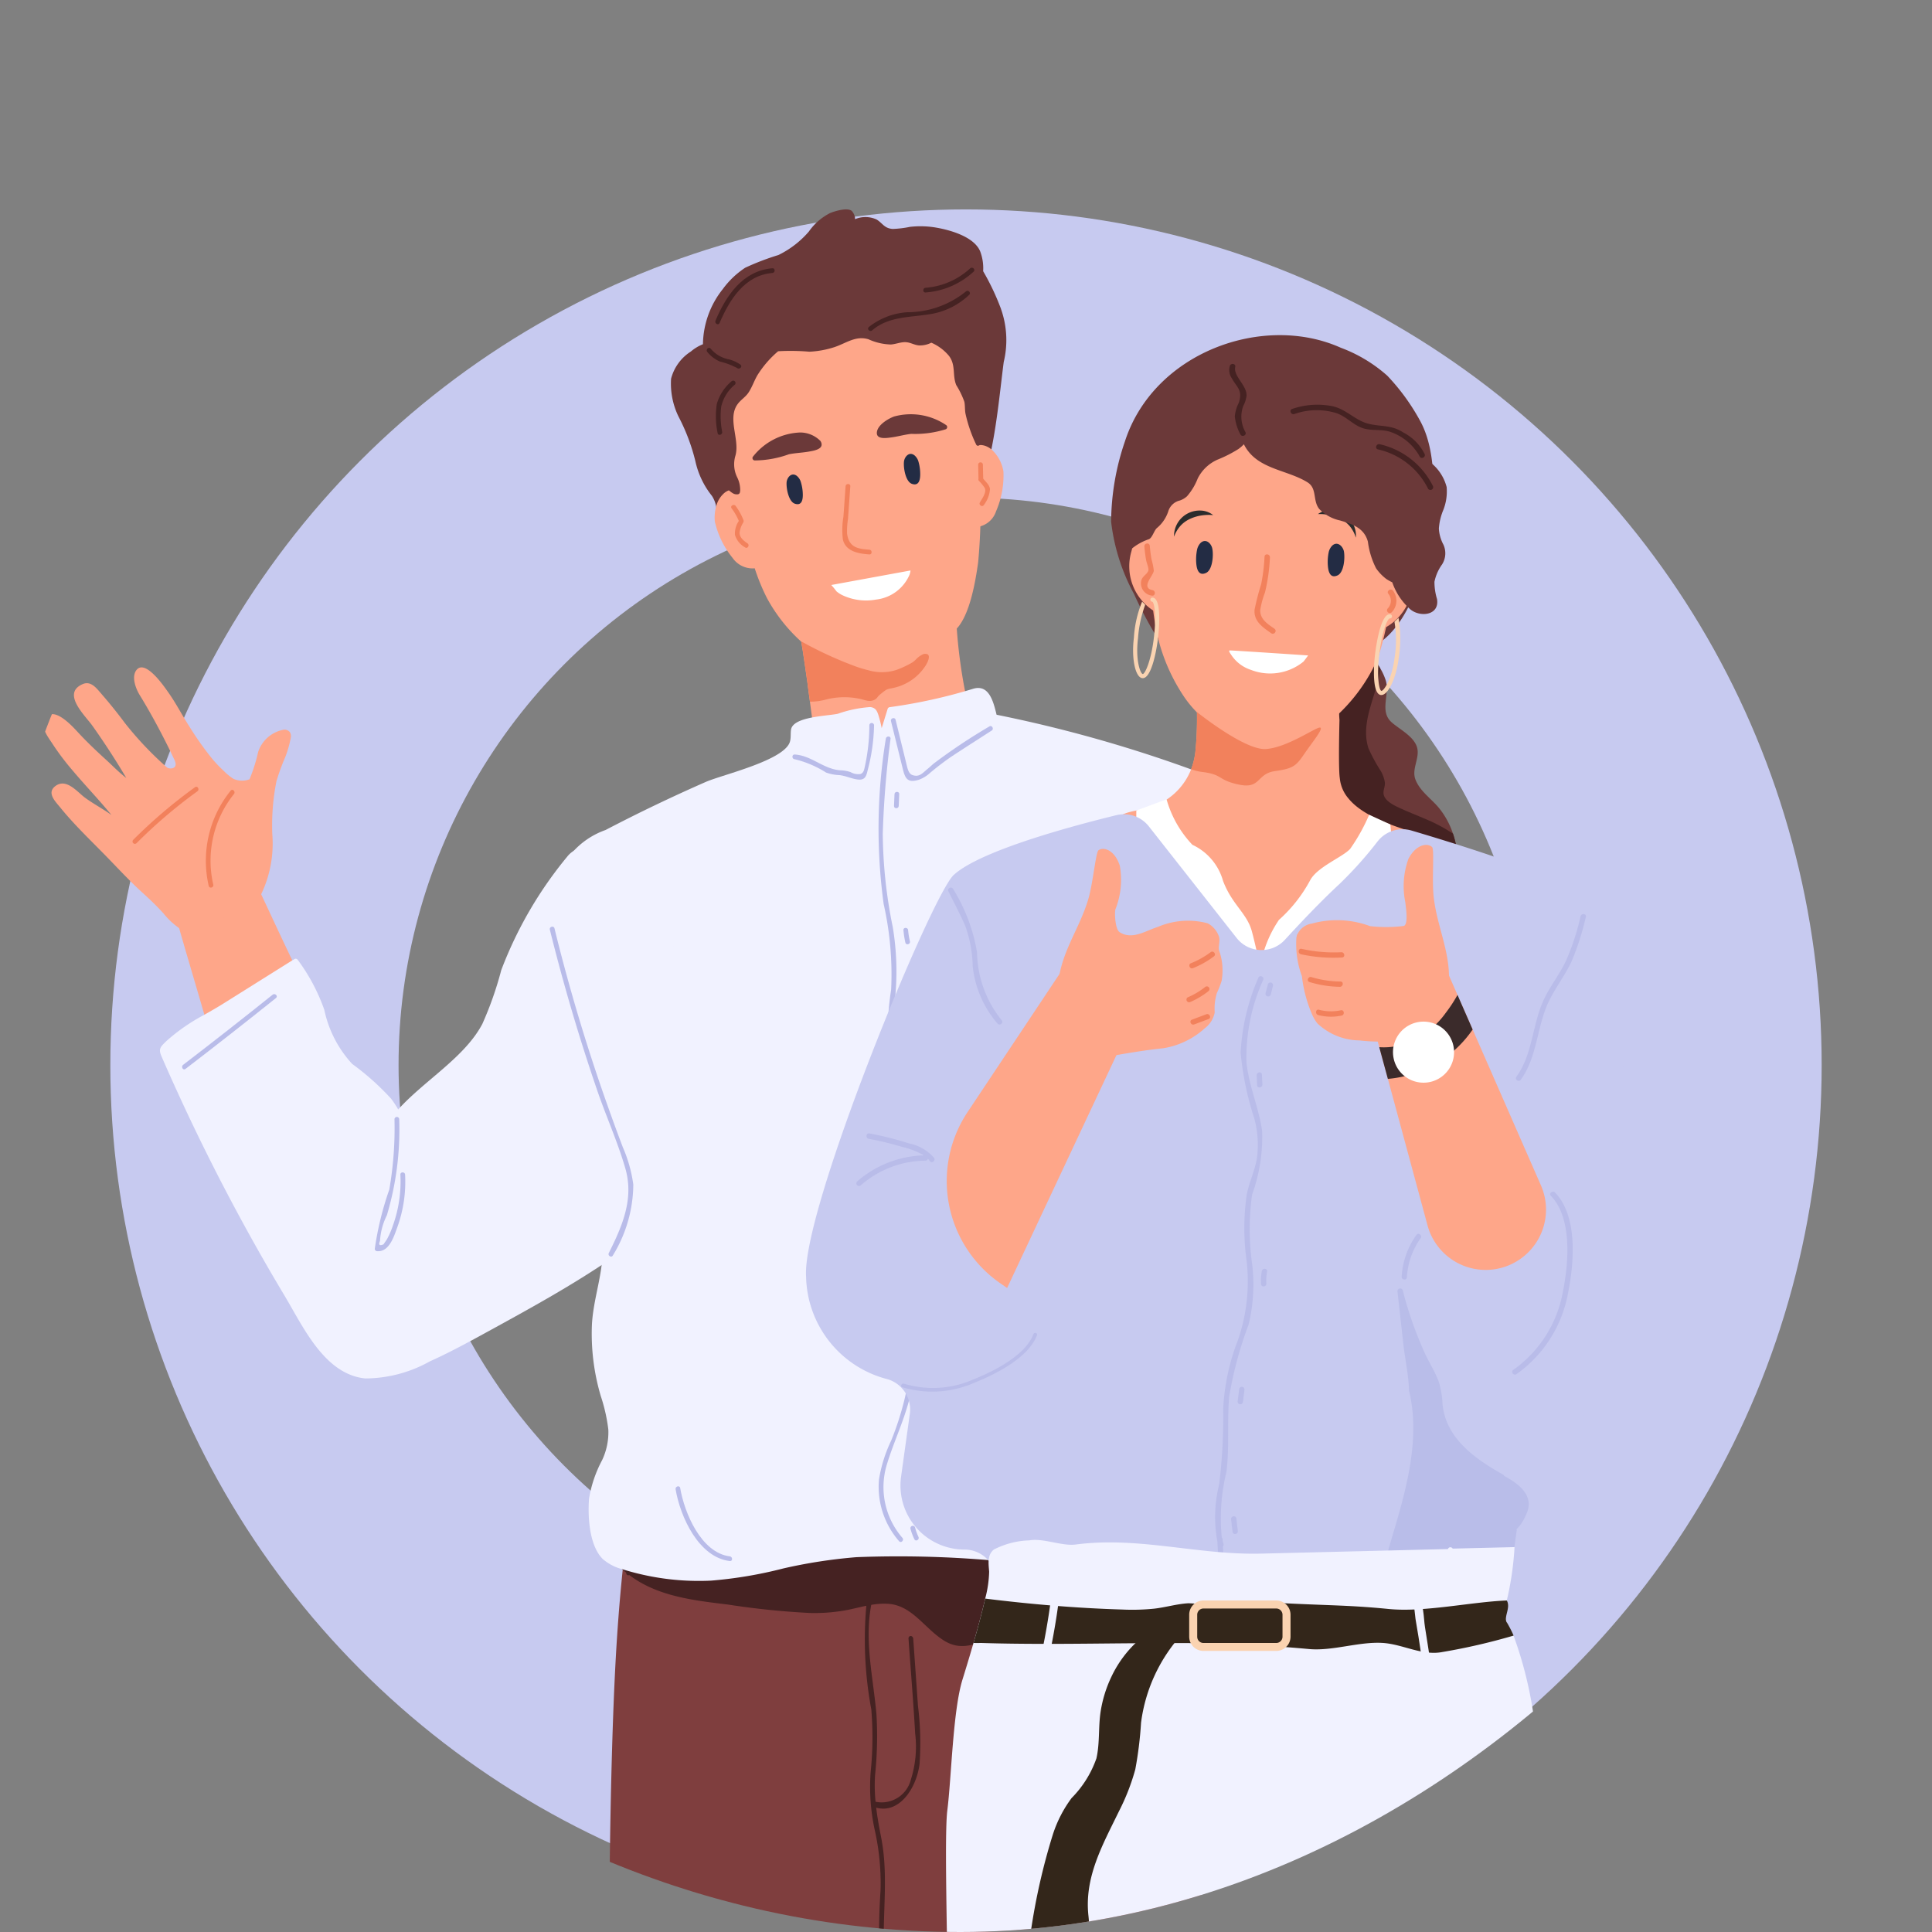 <svg xmlns="http://www.w3.org/2000/svg" xmlns:xlink="http://www.w3.org/1999/xlink" width="107.25" height="107.25" viewBox="0 0 107.25 107.25">
  <rect x="0" y="0" width="107.25" height="107.25" fill="#808080" stroke="none"/>
  <defs>
    <clipPath id="clip-path">
      <path id="Mask" d="M53.313,96.361c29.444,0,53.937-29.742,53.937-56.352S82.757,0,53.313,0,0,17.345,0,43.954,23.869,96.361,53.313,96.361Z" transform="translate(0 10.889)" fill="none"/>
    </clipPath>
    <clipPath id="clip-path-2">
      <path id="Clip_2" data-name="Clip 2" d="M0,0H33.041V30.551H0Z" fill="none"/>
    </clipPath>
    <clipPath id="clip-path-3">
      <path id="Clip_145" data-name="Clip 145" d="M0,0H45.384V48.873H0Z" fill="none"/>
    </clipPath>
  </defs>
  <g id="Group_7972" data-name="Group 7972" transform="translate(-134.875 -83.375)">
    <g id="Ellipse_1553" data-name="Ellipse 1553" transform="translate(141 95)" fill="none" stroke="#c7caf0" stroke-miterlimit="10" stroke-width="16" style="mix-blend-mode: multiply;isolation: isolate">
      <circle cx="47.5" cy="47.5" r="47.5" stroke="none"/>
      <circle cx="47.5" cy="47.5" r="39.5" fill="none"/>
    </g>
    <g id="Girl" transform="translate(134.875 83.375)">
      <path id="Mask-2" data-name="Mask" d="M53.313,107.25c29.444,0,53.937-33.1,53.937-62.719S82.757,0,53.313,0,0,19.3,0,48.921,23.869,107.25,53.313,107.25Z" fill="none"/>
      <g id="Girl-2" data-name="Girl" clip-path="url(#clip-path)">
        <g id="Group_8358" data-name="Group 8358" transform="translate(-25.073 -42.968)">
          <g id="Group_8356" data-name="Group 8356" transform="translate(27.488 54.593)">
            <g id="Group_3" data-name="Group 3" transform="translate(31.399 70.352)">
              <path id="Clip_2-2" data-name="Clip 2" d="M0,0H33.041V30.551H0Z" transform="translate(0 0)" fill="none"/>
              <g id="Group_3-2" data-name="Group 3" transform="translate(0 0)" clip-path="url(#clip-path-2)">
                <path id="Fill_1" data-name="Fill 1" d="M31.9,11.022c-.106-1.352-.207-2.659-.3-3.855-.01-.127-.02-.252-.03-.376l-.016-.2c-.01-.134-.021-.267-.03-.4s-.02-.261-.03-.39c-.005-.063-.009-.127-.014-.189s-.011-.142-.016-.213c-.013-.177-.026-.35-.039-.52s-.026-.347-.038-.513c-.115-1.546-.19-2.646-.2-3.01C31.143-.271,28.414.017,27.441.023c-.549,0-1.1,0-1.647.008-1.072,0-2.144.006-3.216.036a18.878,18.878,0,0,0-4.934.8,11.363,11.363,0,0,1-2.382.4l-.268.018c-.885.056-1.774.065-2.679.142-1.609.137-3.169.717-4.764.994a7.887,7.887,0,0,1-3.407-.747h0c-.1-.039-.2-.08-.3-.121C2.519,1.02,1.418.448,1.418.448S1.092,1.972.772,4.989c-.012.112-.023.227-.035.343C.719,5.518.7,5.708.681,5.9.567,7.093.458,8.475.37,10.05.014,16.412-.007,25.917,0,26.57.013,27.8.064,29.247,1.133,29.8a3.921,3.921,0,0,0,1.412.308q1.318.14,2.639.234,2.342.17,4.688.2,2.772.038,5.542-.113l.262-.015q1.846-.106,3.689-.3a51.109,51.109,0,0,0,8.9-1.53A17.571,17.571,0,0,0,32.2,26.952c.342-.2.758-.356.839-.861.038-.232-.6-8.211-1.142-15.069" transform="translate(0 0)" fill="#7f3e3e"/>
              </g>
            </g>
            <path id="Fill_4" data-name="Fill 4" d="M18.336,5.53a13.545,13.545,0,0,0-.993-2.1,2.649,2.649,0,0,0-.164-1.1c-.339-.816-1.666-1.186-2.444-1.32a5.154,5.154,0,0,0-1.46-.041,5.639,5.639,0,0,1-.947.115c-.469-.026-.562-.316-.9-.524A1.487,1.487,0,0,0,10.232.542.668.668,0,0,0,10.04.076C9.785-.115,9.1.1,8.852.2A3.2,3.2,0,0,0,7.669,1.227,5.278,5.278,0,0,1,5.978,2.532a14.4,14.4,0,0,0-1.845.706A4.814,4.814,0,0,0,2.888,4.426a5.019,5.019,0,0,0-1.1,3.058,2.409,2.409,0,0,0-.672.406A2.548,2.548,0,0,0,.019,9.4a4.189,4.189,0,0,0,.406,2.085,10.941,10.941,0,0,1,.943,2.491A4.682,4.682,0,0,0,2.285,15.9a1.616,1.616,0,0,1,.236.588,4.3,4.3,0,0,0,.336,1.515,9.916,9.916,0,0,0,1.616,1.725l.179.177a.09.09,0,0,0,.017.016A15.487,15.487,0,0,1,6.514,22c.1.138.322.007.225-.132a14.427,14.427,0,0,0-1.71-1.951c-.185-.183-.371-.364-.557-.546-.305-.3-.609-.6-.9-.9-.084-.088-.168-.178-.247-.272l.008,0a.211.211,0,0,0,.139-.046.013.013,0,0,1,.005-.007.5.5,0,0,1,.079-.007.433.433,0,0,0,.034.037,1.558,1.558,0,0,0,.631.389l.08.026a3.354,3.354,0,0,0,.436.1q.084.016.169.027c1.037.154,1.987.547,3.007.758a9.224,9.224,0,0,0,5.6-1.118A8.107,8.107,0,0,0,16.63,16.4a3.936,3.936,0,0,0,.533-.9q.035-.084.071-.173c.012-.03.024-.06.034-.09.034-.088.067-.178.1-.27A13.882,13.882,0,0,0,17.8,13.32c.334-1.621.5-3.431.685-4.848a5.178,5.178,0,0,0-.151-2.942" transform="translate(34.819 0)" fill="#6b3939"/>
            <path id="Fill_6" data-name="Fill 6" d="M14.646,11.359c0-.077-.005-.153-.008-.23-.009-.232-.02-.466-.031-.7-.007-.132-.014-.265-.022-.4h0c-.018-.331-.039-.664-.061-1h0q-.035-.5-.075-1a.025.025,0,0,1,0-.01,39.536,39.536,0,0,0-.72-5.674A4.517,4.517,0,0,0,11.559.778q-.222-.1-.456-.216c-.123-.061-.25-.127-.377-.2A4.513,4.513,0,0,0,7.759.142,12.135,12.135,0,0,0,1.6,2.64a6.784,6.784,0,0,0-.684.687c-.06.069-.118.14-.173.213A4.019,4.019,0,0,0,.161,4.56,2.551,2.551,0,0,0,.009,5.693h0c.038.532.185,1.055.206,1.664,0,.018,0,.038,0,.06a26.367,26.367,0,0,0,.626,3.052l.051.208h0c.062.25.127.507.2.765.092.347.186.7.284,1.044.088.314.178.627.27.932.005.02.012.039.017.059l.059.194c.064.212.13.419.2.619s.119.367.179.539c0,.005,0,.011.005.016a11.464,11.464,0,0,0,.684,1.661A9.091,9.091,0,0,0,4.69,18.918a5.892,5.892,0,0,0,3.715,1.587,5.191,5.191,0,0,0,1.668-.225,7.474,7.474,0,0,0,.97-.368c.207-.1.408-.2.6-.313a7.545,7.545,0,0,0,1.672-1.4c.74-.787,1.045-2.628,1.193-3.673a31.031,31.031,0,0,0,.136-3.164" transform="translate(37.375 5.078)" fill="#fea689"/>
            <path id="Fill_8" data-name="Fill 8" d="M22.032,12.487a1.117,1.117,0,0,0-.7-.343,14.8,14.8,0,0,1-1.605-.4,11.4,11.4,0,0,1-3.08-1.626,11.669,11.669,0,0,1-.919-.753c-.067-.06-.132-.122-.2-.186A4.146,4.146,0,0,1,14.4,7.513c-.037-.123-.071-.25-.1-.377a28.787,28.787,0,0,1-.458-3.464c-.017-.144-.034-.287-.054-.427C13.66,2.359,13.49,1.463,13.42.57c0,0-.022-.284-.034-.426-.016-.193-.318-.194-.3,0,.008.106.017.211.025.315a4.271,4.271,0,0,0-1.89.223c-.275.08-.53.16-.744.22a28.406,28.406,0,0,0-2.941.93A7.652,7.652,0,0,0,5.256,3.165q-.069-.407-.139-.813c-.033-.191-.325-.11-.292.081.058.329.113.657.169.987-.021.021-.042.039-.061.061a.156.156,0,0,0,.115.259,1.975,1.975,0,0,1,.16.638c0,.005,0,.01,0,.017.012.069.025.143.037.22.005.029.009.058.014.086l.02.121q.02.12.039.247a.045.045,0,0,0,0,.014c.02.122.038.247.058.377a.037.037,0,0,0,0,.012c.033.207.064.423.094.643l.008.051c.029.2.056.4.084.593,0,.012,0,.023,0,.035q.03.2.055.4c.02.139.038.275.055.4.007.045.012.089.018.132.043.32.081.614.114.862.047.355.08.611.094.708a1.313,1.313,0,0,1,.02.329,2.781,2.781,0,0,1-.5,1.147q-.077.112-.157.224c-.342.467-.743.9-1.019,1.235A9.035,9.035,0,0,1,.1,15.21a.153.153,0,0,0,.039.3.129.129,0,0,0,.135.088,4.864,4.864,0,0,0,.5.661,5.735,5.735,0,0,0,1.523.616,13.2,13.2,0,0,0,3.58.609,14.805,14.805,0,0,0,3.661-.4l.272-.062c1.18-.276,2.347-.634,3.511-.96a58.618,58.618,0,0,0,7.493-2.377c.369-.159,1.668-.529,1.211-1.194" transform="translate(36.856 19.601)" fill="#fea689"/>
            <path id="Fill_10" data-name="Fill 10" d="M.908,1.174A2.518,2.518,0,0,0,.8.391.714.714,0,0,0,.586.077C.293-.147.033.161.006.435-.03.791.1,1.537.444,1.661S.9,1.522.908,1.174" transform="translate(47.76 13.572)" fill="#232c44"/>
            <path id="Fill_12" data-name="Fill 12" d="M.9,1.135A2.462,2.462,0,0,0,.776.372a.7.7,0,0,0-.214-.3C.271-.141.024.165,0,.433-.024.782.116,1.507.459,1.621S.9,1.476.9,1.135" transform="translate(41.251 14.716)" fill="#232c44"/>
            <path id="Fill_14" data-name="Fill 14" d="M1.51,3.646C.881,3.6.373,3.531.272,2.744a4.36,4.36,0,0,1,.053-.81L.452.126C.463-.042.2-.042.19.126L.071,1.813a4.355,4.355,0,0,0-.03,1.272c.159.664.879.783,1.468.823.168.012.167-.25,0-.262" transform="translate(44.335 15.244)" fill="#f2815c"/>
            <path id="Fill_16" data-name="Fill 16" d="M0,.807a3.9,3.9,0,0,1,.288.35,1.555,1.555,0,0,0,.371.234,3.073,3.073,0,0,0,1.829.224A2.3,2.3,0,0,0,4.344.241,1.006,1.006,0,0,0,4.4,0L0,.807" transform="translate(43.73 20.043)" fill="#fff"/>
            <path id="Fill_18" data-name="Fill 18" d="M6.957.7A.436.436,0,0,0,6.8.7a1.226,1.226,0,0,0-.441.312,1.913,1.913,0,0,1-.169.145,5.392,5.392,0,0,1-.9.426A2.648,2.648,0,0,1,3.718,1.6c-.212-.05-.422-.115-.627-.183A21.545,21.545,0,0,1,0,0C0,.005,0,.01,0,.017.014.086.027.16.039.237.044.266.048.295.054.323l.02.12q.02.12.039.247a.044.044,0,0,0,0,.014c.02.122.038.247.058.377a.037.037,0,0,0,0,.012c.03.208.063.424.094.643l.008.051c.029.2.056.4.084.593a.329.329,0,0,0,0,.035q.029.2.055.4c.02.139.038.275.055.4.007.045.012.089.018.132a3.252,3.252,0,0,0,.877-.115,4.111,4.111,0,0,1,1.922-.035c.27.063.511.182.784.046.144-.071.168-.177.285-.274.454-.373.384-.3.792-.392A2.827,2.827,0,0,0,6.908,1.34c.12-.192.306-.588.05-.642" transform="translate(42.063 23.979)" fill="#f2815c"/>
            <path id="Fill_20" data-name="Fill 20" d="M2.287,1.461A2.118,2.118,0,0,0,1.621.241,1.123,1.123,0,0,0,1.327.066.876.876,0,0,0,.972,0,.8.8,0,0,0,.823.019l-.012,0A1.582,1.582,0,0,0,.032.616C-.074.746.11.931.216.8.371.615.43.543.552.513A7.057,7.057,0,0,0,.5,2.02c-.03.439-.062.871-.055,1.3A5.2,5.2,0,0,0,.561,4.351a.057.057,0,0,0,.007.016C.524,4.378.481,4.39.436,4.4c-.165.037-.1.289.069.253A4.118,4.118,0,0,0,1.049,4.5a1.276,1.276,0,0,0,.828-.817,4.967,4.967,0,0,0,.41-2.22" transform="translate(51 13.079)" fill="#fea689"/>
            <path id="Fill_22" data-name="Fill 22" d="M2.586,4.114l-.135.005c0-.007,0-.011,0-.017A5.154,5.154,0,0,0,2.3,3.145c-.111-.44-.266-.867-.422-1.3A7.014,7.014,0,0,0,1.426.4c.124,0,.2.05.4.188.139.1.266-.132.128-.228a2.412,2.412,0,0,0-.535-.3A.937.937,0,0,0,.964.007.736.736,0,0,0,.8.051.881.881,0,0,0,.559.183,1.435,1.435,0,0,0,.084.952a2.3,2.3,0,0,0-.073.834A4.964,4.964,0,0,0,1,3.81a1.35,1.35,0,0,0,1.217.573.017.017,0,0,0,.012,0c.114,0,.232,0,.354-.008a.01.01,0,0,0,.007,0c.162-.014.159-.27-.007-.261" transform="translate(37.256 15.541)" fill="#fea689"/>
            <path id="Fill_24" data-name="Fill 24" d="M3.832.6A.5.5,0,0,0,3.774.473,1.579,1.579,0,0,0,2.635,0,3.5,3.5,0,0,0,.041,1.323a.132.132,0,0,0,.079.228,5.642,5.642,0,0,0,1.9-.342c.374-.076.759-.084,1.134-.153.227-.041.766-.122.674-.457" transform="translate(39.357 12.384)" fill="#6b3939"/>
            <path id="Fill_26" data-name="Fill 26" d="M3.831.611A3.5,3.5,0,0,0,.958.145C.651.257.115.568.016.942A.431.431,0,0,0,0,1.078c.014.348.553.261.781.231.378-.048.748-.158,1.126-.2A5.685,5.685,0,0,0,3.827.853a.133.133,0,0,0,0-.242" transform="translate(46.261 11.351)" fill="#6b3939"/>
            <path id="Fill_28" data-name="Fill 28" d="M.656,1.484C.625,1.237.423,1.086.279.9Q.27.515.262.126A.131.131,0,0,0,0,.126L.017.917a.105.105,0,0,0,.02.1,2.612,2.612,0,0,1,.327.4c.118.254-.156.6-.27.806-.08.148.146.281.226.132a1.62,1.62,0,0,0,.335-.87" transform="translate(51.886 14.045)" fill="#f2815c"/>
            <path id="Fill_30" data-name="Fill 30" d="M.907,2.134C.7,1.986.471,1.821.468,1.542A1.354,1.354,0,0,1,.678.967.13.13,0,0,0,.69.9.118.118,0,0,0,.682.837,3.408,3.408,0,0,0,.251.056c-.1-.134-.327,0-.226.132a3.162,3.162,0,0,1,.4.7,1.266,1.266,0,0,0-.215.769,1.18,1.18,0,0,0,.566.7c.137.1.268-.129.132-.226" transform="translate(38.173 16.406)" fill="#f2815c"/>
            <path id="Fill_32" data-name="Fill 32" d="M32.092,9.477a7.714,7.714,0,0,0-.812-.119,12.476,12.476,0,0,0-2.47.172A4.792,4.792,0,0,1,25.339,8.9c-1.141-.777-2.13-1.931-3.562-1.461-1.035.341-1.925.914-2.969.275-1.1-.675-1.776-1.965-3.124-2.056a4.031,4.031,0,0,0-.938.059c-.385,2.018.11,4.049.289,6.076a20.605,20.605,0,0,1-.075,3.353,9.1,9.1,0,0,0,.025,1.5,1.669,1.669,0,0,0,1.958-1.222,6.054,6.054,0,0,0,.241-2.568c-.1-1.755-.246-3.508-.369-5.261-.014-.2.247-.195.262,0q.132,1.863.263,3.727a16.57,16.57,0,0,1,.088,3.231c-.174,1.358-1.129,2.774-2.408,2.421.066.547.165,1.09.275,1.651.42,2.126.065,4.224.161,6.379a38.907,38.907,0,0,0,.413,4l-.262.015c-.183-1.233-.33-2.473-.4-3.722a34.244,34.244,0,0,1,.054-3.7,13.48,13.48,0,0,0-.325-3.4A11.228,11.228,0,0,1,14.713,15a18.99,18.99,0,0,0,.037-3.473,21.144,21.144,0,0,1-.277-5.76c-.407.084-.812.192-1.217.263a9.766,9.766,0,0,1-1.907.138A44.161,44.161,0,0,1,6.793,5.7c-1.871-.228-3.909-.445-5.48-1.639a.064.064,0,0,1-.016.006c-.1.037-.157-.052-.158-.143C1.068,3.871,1,3.812.932,3.748A5.432,5.432,0,0,1,.026,2.68a.136.136,0,1,1,.225-.154A5.327,5.327,0,0,0,.967,3.4c.119.119.244.229.372.334A58.812,58.812,0,0,1,10.1,1.181,57.354,57.354,0,0,1,18,.11a32.262,32.262,0,0,1,7.454.224A15.446,15.446,0,0,1,31.58,2.773c.131,1.788.316,4.17.512,6.7" transform="translate(31.204 71.748)" fill="#452222"/>
            <path id="Fill_34" data-name="Fill 34" d="M8.421,9.169c-.109-.2-.215-.4-.322-.6a.13.13,0,0,0-.116-.22c-.538-1.023-1.05-2.06-1.55-3.1-.264-.549-.524-1.1-.783-1.651-.223-.473-.443-.947-.664-1.421-.094-.2-.188-.4-.281-.6q-.353-.75-.71-1.5c-.073-.15-.317-.055-.244.1,0,.007.007.013.009.021C2.764.869,1.012,2.23,0,2.883a4.821,4.821,0,0,0,.148.571c.077.272.181.63.3,1.045.134.456.288.981.451,1.537.211.714.435,1.48.65,2.221.154.532.3,1.051.437,1.528h0c.026.093.052.182.076.271.223.794.4,1.446.471,1.8a.133.133,0,0,0,.179.107c.925-.384,2.591-1.481,3.5-1.9.152-.071.056-.314-.1-.244l-.084.038-.063-.378a16.611,16.611,0,0,1,1.891-.808c.1.2.208.394.316.589.079.147.323.051.242-.1" transform="translate(7.382 36.448)" fill="#fea689"/>
            <path id="Fill_36" data-name="Fill 36" d="M15.225,2.447A3.8,3.8,0,0,0,14.062.957,2.376,2.376,0,0,0,13.816.8a2.7,2.7,0,0,0-.28-.147,6.6,6.6,0,0,0-.888-.33h0c-.181-.055-.364-.1-.549-.142a8.092,8.092,0,0,0-1.25-.168A7.988,7.988,0,0,0,7.906.417c-1,.329-2.013.633-3.021.953A14.275,14.275,0,0,0,2.148,2.688a7.537,7.537,0,0,0-1.6,1.073,2.531,2.531,0,0,0-.178.2,1.791,1.791,0,0,0-.255.418A2.26,2.26,0,0,0,.06,5.612c.089.644.224,1.279.334,1.921.173,1.007.01,2.28.53,3.2-.143-.046-.259.161-.114.23a2.417,2.417,0,0,1,.477.4,1.234,1.234,0,0,0,.219.165h0a.421.421,0,0,0,.258.056.135.135,0,0,0,.127-.1.653.653,0,0,0,.017-.11,1.559,1.559,0,0,0-.153-.707,1.647,1.647,0,0,1-.109-1.235c.251-.9-.473-2.065.131-2.87.178-.238.439-.385.605-.644.19-.295.3-.626.473-.93A5.706,5.706,0,0,1,4.009,3.647l.03-.007a12.245,12.245,0,0,1,1.71.027,5.28,5.28,0,0,0,1.375-.249c.659-.213,1.188-.66,1.908-.44a3.2,3.2,0,0,0,1.24.289c.263-.018.526-.131.787-.13.291,0,.5.161.779.181a1.391,1.391,0,0,0,.681-.151,2.623,2.623,0,0,1,.974.724c.4.516.183,1.08.411,1.632a4.667,4.667,0,0,1,.45.927c.041.208.022.436.06.648a7.812,7.812,0,0,0,.594,1.722.1.1,0,0,0,.035.046.035.035,0,0,0,.013.008.13.13,0,0,0,.148-.029.129.129,0,0,0,.047-.09q.1-1.807.2-3.613a5.208,5.208,0,0,0-.224-2.7" transform="translate(36.766 4.232)" fill="#6b3939"/>
            <path id="Fill_38" data-name="Fill 38" d="M1.877.936A1.9,1.9,0,0,0,1.155.623,1.753,1.753,0,0,1,.218.044C.109-.086-.075.1.033.229a1.873,1.873,0,0,0,.7.533,3.921,3.921,0,0,1,.956.36c.131.1.318-.082.185-.185" transform="translate(36.817 7.685)" fill="#452222"/>
            <path id="Fill_40" data-name="Fill 40" d="M5.429.037A5.167,5.167,0,0,1,2.172,1.189a3.849,3.849,0,0,0-2.129.82c-.128.11.058.295.185.185.887-.766,2.049-.714,3.14-.887A4.056,4.056,0,0,0,5.614.222c.122-.117-.063-.3-.185-.185" transform="translate(45.774 4.519)" fill="#452222"/>
            <path id="Fill_42" data-name="Fill 42" d="M2.6.036A4.1,4.1,0,0,1,.126,1.113c-.167.013-.168.275,0,.262A4.4,4.4,0,0,0,2.79.221c.125-.114-.061-.3-.185-.185" transform="translate(48.841 3.236)" fill="#452222"/>
            <path id="Fill_44" data-name="Fill 44" d="M3.171,0C1.531.135.6,1.518.012,2.909c-.065.153.16.287.226.132C.787,1.752,1.631.388,3.171.262c.167-.014.168-.276,0-.262" transform="translate(37.291 3.267)" fill="#452222"/>
            <path id="Fill_46" data-name="Fill 46" d="M1.062.224A.131.131,0,0,0,.877.039,2.57,2.57,0,0,0,.054,1.305,4.587,4.587,0,0,0,.1,2.918c.026.166.278.1.253-.07A4.448,4.448,0,0,1,.3,1.446,2.251,2.251,0,0,1,1.062.224" transform="translate(37.322 9.499)" fill="#452222"/>
            <path id="Fill_48" data-name="Fill 48" d="M38.177,6.264a2.93,2.93,0,0,0-1.308-.883c-.813-.343-1.645-.645-2.475-.945A75.036,75.036,0,0,0,23.822,1.485C23.641.735,23.4-.2,22.544.037A29.317,29.317,0,0,1,17.9,1.063a.137.137,0,0,0-.126.1l-.33,1.067a6.283,6.283,0,0,0-.18-.721c-.083-.258-.172-.422-.461-.45a6.827,6.827,0,0,0-1.792.372c-.608.13-2.5.156-2.6.889-.03.209,0,.425-.052.632C12.11,4.009,8.614,4.806,7.682,5.214Q4.854,6.453,2.115,7.884A4.413,4.413,0,0,0,.249,9.153a3,3,0,0,0-.142,2.038c.331,2.174.724,4.345.966,6.531a31.454,31.454,0,0,1-.052,6.218,13.059,13.059,0,0,1-.316,1.8A14.417,14.417,0,0,1,1.96,31.173c-.007,1.411-.522,2.747-.6,4.153a12.174,12.174,0,0,0,.491,3.982A9.389,9.389,0,0,1,2.27,41.17a3.616,3.616,0,0,1-.345,1.694A6.944,6.944,0,0,0,1.2,44.993c-.079.99.007,2.631.772,3.37a2.679,2.679,0,0,0,1.079.557,14.206,14.206,0,0,0,4.913.633,23.667,23.667,0,0,0,4.024-.678,28.446,28.446,0,0,1,4.061-.625,60.016,60.016,0,0,1,8.841.31c1.461.112,4.1.209,5.57.217,1.205.007,4.235.112,4.595-1.459a51.8,51.8,0,0,0,.747-6.1c.359-3.46-.606-6.932-.4-10.4s1.43-10.609,1.43-10.609a14.705,14.705,0,0,1-.029-4.83c.455-1.536,1.06-3.027,1.4-4.6a15.069,15.069,0,0,0,.327-2.607,3,3,0,0,0-.347-1.913" transform="translate(29.085 26.567)" fill="#f1f2ff"/>
            <path id="Fill_50" data-name="Fill 50" d="M32.161,15.237a15.516,15.516,0,0,0-.976-3.7,33.7,33.7,0,0,0-3.75-7.685A13.7,13.7,0,0,0,24.891.592a2.081,2.081,0,0,0-1.1-.447.132.132,0,0,0-.194-.127c-.081.047-.159.1-.233.152a1.287,1.287,0,0,0-.433.177,1.328,1.328,0,0,0-.325.3,22.244,22.244,0,0,0-3.661,6.3,19.256,19.256,0,0,1-1.049,2.984c-.982,1.863-3.2,3.122-4.671,4.748a5.409,5.409,0,0,0-.389-.592,14.3,14.3,0,0,0-2.167-1.937A6.38,6.38,0,0,1,9.122,9.145,10.442,10.442,0,0,0,7.65,6.376a.134.134,0,0,0-.179-.047L7.349,6.4,3.534,8.792c-.339.213-.7.418-1.066.628a10.5,10.5,0,0,0-2.1,1.452c-.322.312-.467.428-.295.829q.436,1.008.892,2,.886,1.941,1.844,3.846,1.915,3.811,4.109,7.472c1.024,1.708,2.212,4.37,4.482,4.592a7.392,7.392,0,0,0,3.58-.947c1.252-.563,2.451-1.234,3.653-1.892,1.994-1.093,3.985-2.2,5.885-3.456q.363-.237.72-.483a28.141,28.141,0,0,0,5.5-4.8c.685-.8,1.506-1.672,1.426-2.8" transform="translate(6.465 35.285)" fill="#f1f2ff"/>
            <path id="Fill_52" data-name="Fill 52" d="M13.678,3.6a.374.374,0,0,0-.373-.136,1.844,1.844,0,0,0-1.388,1.225,9.1,9.1,0,0,1-.481,1.522,1.17,1.17,0,0,1-.881-.02,2.9,2.9,0,0,1-.549-.446,7.119,7.119,0,0,1-.636-.667A17.318,17.318,0,0,1,8.089,3.268c-.4-.622-.737-1.284-1.166-1.887C6.7,1.061,5.655-.466,5.165.141c-.313.388-.016,1.082.171,1.387.408.664.79,1.345,1.152,2.035q.272.517.528,1.042.128.262.252.527c.078.167.133.379-.091.46a.41.41,0,0,1-.315-.031A18.718,18.718,0,0,1,4.518,3.088q-.619-.833-1.3-1.615c-.262-.3-.576-.741-1.033-.549-1.209.511.126,1.746.524,2.307.669.943,1.3,1.914,1.887,2.906-.4-.3-.759-.676-1.113-1-.549-.5-1.088-1.008-1.59-1.556C1.594,3.261.406,1.933.03,3.008c-.144.413.263.914.467,1.231A14.078,14.078,0,0,0,1.625,5.733c.7.832,1.459,1.616,2.145,2.459-.47-.342-.99-.609-1.467-.96C1.88,6.922,1.281,6.142.676,6.575c-.525.376-.026.859.253,1.2.71.881,1.559,1.7,2.354,2.508.754.763,1.434,1.519,2.228,2.239.4.36.782.731,1.143,1.126a4.1,4.1,0,0,0,.877.825l.037.022c.733.41,1.443-.061,2.092-.419a7.6,7.6,0,0,0,1.693-1.062c.014.021.03.041.046.06-.083.118.075.271.186.176a.126.126,0,0,0,.149-.021.134.134,0,0,0,.017-.162,3.385,3.385,0,0,0,.334-.477,6.544,6.544,0,0,0,.615-3.35,12.546,12.546,0,0,1,.231-2.92A11.77,11.77,0,0,1,13.412,5a5.912,5.912,0,0,0,.313-1.087.452.452,0,0,0-.047-.32" transform="translate(0 25.424)" fill="#fea689"/>
            <path id="Fill_54" data-name="Fill 54" d="M1.377.045A6.187,6.187,0,0,0,.159,5.333c.037.164.29.095.253-.07A5.911,5.911,0,0,1,1.562.23c.1-.13-.08-.317-.185-.185" transform="translate(9.013 32.221)" fill="#f2815c"/>
            <path id="Fill_56" data-name="Fill 56" d="M3.475.024A28.193,28.193,0,0,0,.038,2.951a.131.131,0,0,0,.185.185A27.775,27.775,0,0,1,3.607.251c.135-.1,0-.325-.132-.226" transform="translate(4.938 32.049)" fill="#f2815c"/>
            <path id="Fill_58" data-name="Fill 58" d="M21.708,18.737c-.487-.983-2.785-2.789-3.3-3.795-.473-.927-.855-1.9-1.346-2.813a11.119,11.119,0,0,0-1.81-2.414,15.928,15.928,0,0,1-2.218-2.789,26.5,26.5,0,0,0-1.79-2.713A14.833,14.833,0,0,0,6.967.747h0C6.547.5,6.124.251,5.7,0,5.552-.085,1.041,10.357,0,15.594a.131.131,0,0,0,.09.161,4.1,4.1,0,0,1,2.527,1.691,14.4,14.4,0,0,0,1.3,1.844,3.933,3.933,0,0,0,.922.689,27.384,27.384,0,0,1,3.156,1.5A13.731,13.731,0,0,1,10.97,24.76s-1.586.965-1.89,2.062c-.162.588-.123,1.477-.526,1.958a8.471,8.471,0,0,1-1.327,1.063L4.6,31.89l-.6.465a.13.13,0,0,0-.02.159c.215.4.454.815.715,1.247.14.232.287.467.437.706A27.383,27.383,0,0,0,8.556,38.88c.3.3.592.575.887.82.034.029,9.094-5.929,10.76-7.345,1.519-1.291,3.887-4.569,4.169-6.6.3-2.162-2.353-6.4-2.663-7.023" transform="translate(60.258 32.034)" fill="#f1f2ff"/>
            <path id="Fill_60" data-name="Fill 60" d="M4.268.126A10.6,10.6,0,0,1,4.03,2.36c-.042.176-.058.408-.263.469a.868.868,0,0,1-.541-.107,1.862,1.862,0,0,0-.548-.1C1.726,2.566,1.069,1.8.126,1.745c-.168-.01-.168.252,0,.262a5.762,5.762,0,0,1,1.737.737,2.409,2.409,0,0,0,.723.143c.378.033.737.228,1.1.251.4.025.429-.288.516-.62A10.5,10.5,0,0,0,4.53.126a.131.131,0,0,0-.262,0" transform="translate(41.576 28.515)" fill="#b9bce9"/>
            <path id="Fill_62" data-name="Fill 62" d="M5.461.462A31.917,31.917,0,0,0,2.384,2.513c-.112.093-.216.194-.328.286-.29.238-.437.441-.748.392-.277-.044-.345-.218-.43-.563L.76,2.145.257.093C.217-.07-.036,0,0,.163L.656,2.818c.132.538.266.8.9.6a1.843,1.843,0,0,0,.6-.366A15.153,15.153,0,0,1,3.37,2.126C4.107,1.64,4.852,1.167,5.593.688,5.735.6,5.6.37,5.461.462" transform="translate(47.045 28.24)" fill="#b9bce9"/>
            <path id="Fill_64" data-name="Fill 64" d="M1.806,36.445a17.4,17.4,0,0,0,.384-4.017c-.031-1.515-.257-3.02-.265-4.536-.008-1.493.2-2.98.154-4.473a14.351,14.351,0,0,0-.9-4.064A10.936,10.936,0,0,1,.906,14.8a15.04,15.04,0,0,0-.1-4.22A26.8,26.8,0,0,1,.25,5.4,51.82,51.82,0,0,1,.682.125C.7-.042.439-.041.42.125A31.039,31.039,0,0,0,.3,9.3a17.743,17.743,0,0,1,.415,4.755,15.337,15.337,0,0,0-.066,4.32c.312,1.556,1.038,2.942,1.147,4.55.107,1.573-.118,3.144-.131,4.717-.013,1.516.207,3.019.257,4.532a17.19,17.19,0,0,1-.474,4.659,16.479,16.479,0,0,1-.725,2.24,7.971,7.971,0,0,0-.681,2.157A4.589,4.589,0,0,0,1.157,44.67c.11.128.294-.058.185-.185A4.3,4.3,0,0,1,.466,40.45c.408-1.359,1.038-2.6,1.34-4" transform="translate(46.339 29.261)" fill="#b9bce9"/>
            <path id="Fill_66" data-name="Fill 66" d="M4.632,14.307a7.731,7.731,0,0,0-.578-2.056q-.465-1.227-.9-2.463Q1.466,5.015.257.093C.217-.07-.036,0,0,.163Q1.128,4.713,2.651,9.15c.492,1.426,1.127,2.828,1.542,4.277.485,1.69-.173,3.193-.919,4.689-.075.15.151.283.226.132a7.6,7.6,0,0,0,1.133-3.942" transform="translate(28.108 39.817)" fill="#b9bce9"/>
            <path id="Fill_72" data-name="Fill 72" d="M1.683,3.2c-.007-.168-.269-.169-.262,0a7.227,7.227,0,0,1-.41,2.809A4.644,4.644,0,0,1,.668,6.8l-.187.271Q.147,7.207.29,6.88A3.633,3.633,0,0,1,.671,5.455,16.639,16.639,0,0,0,1.356.126a.131.131,0,0,0-.262,0,19.931,19.931,0,0,1-.288,3.9A17.292,17.292,0,0,0,0,7.317a.134.134,0,0,0,.131.131c.683.052.945-.851,1.133-1.367A7.427,7.427,0,0,0,1.683,3.2" transform="translate(18.39 50.384)" fill="#b9bce9"/>
            <path id="Fill_74" data-name="Fill 74" d="M5.028.031Q2.562,2.006.055,3.928c-.132.1,0,.329.132.226Q2.721,2.212,5.213.216c.132-.105-.055-.29-.185-.185" transform="translate(7.693 43.561)" fill="#b9bce9"/>
            <path id="Fill_78" data-name="Fill 78" d="M3.013,3.889C1.412,3.694.486,1.464.255.095.227-.071-.026,0,0,.164c.255,1.512,1.27,3.775,3.011,3.987.167.02.165-.242,0-.262" transform="translate(35.089 70.883)" fill="#b9bce9"/>
            <path id="Fill_80" data-name="Fill 80" d="M.027.126Q.014.454,0,.781c-.007.169.255.168.262,0Q.275.454.289.126C.3-.042.034-.042.027.126" transform="translate(47.214 32.334)" fill="#b9bce9"/>
            <path id="Fill_82" data-name="Fill 82" d="M.358.743a4.535,4.535,0,0,1-.1-.618C.248-.041-.014-.043,0,.126A5.066,5.066,0,0,0,.106.813C.143.977.4.908.358.743" transform="translate(47.738 39.886)" fill="#b9bce9"/>
            <path id="Fill_84" data-name="Fill 84" d="M.45.7.259.091c-.05-.16-.3-.092-.253.07L.2.774C.248.934.5.865.45.7" transform="translate(48.053 47.872)" fill="#b9bce9"/>
            <path id="Fill_86" data-name="Fill 86" d="M.267.126C.273-.042.011-.042.005.126Q-.008.509.014.891c.01.168.272.169.262,0Q.253.509.267.126" transform="translate(48.986 56.428)" fill="#b9bce9"/>
            <path id="Fill_88" data-name="Fill 88" d="M.138.095,0,.836c-.03.165.222.235.253.07L.39.164C.42,0,.168-.071.138.095" transform="translate(48.43 65.725)" fill="#b9bce9"/>
            <path id="Fill_90" data-name="Fill 90" d="M.442.609A2.745,2.745,0,0,1,.257.093.131.131,0,0,0,0,.163,3.069,3.069,0,0,0,.216.741C.288.893.514.76.442.609" transform="translate(48.129 73.081)" fill="#b9bce9"/>
            <path id="Fill_92" data-name="Fill 92" d="M.167,1.558a.134.134,0,0,1-.121-.131L.036,1.239C.027,1.052.018.864.008.677A.156.156,0,0,1,.023.544a.131.131,0,0,1,.1-.062C.562.442,1.007.4,1.437.355h0C2.553.244,3.7.129,4.837.056,5.242.029,5.61.012,5.963,0c.156,0,.339,0,.515,0,.137,0,.267,0,.377,0a.082.082,0,0,1,.059.035,1.4,1.4,0,0,1,.137.741c-.033.224-1.112.3-1.825.346-.147.01-.273.019-.374.027L.176,1.558ZM6.213.263c-.242,0-.494.009-.75.019C4.847.308,4.232.36,3.712.407,2.893.48,2.062.56,1.258.637L.271.732C.27.756.269.78.269.8c-.006.2-.012.383.167.47a.272.272,0,0,0,.1.014,4,4,0,0,0,.51-.059c.075-.012.133-.021.165-.024l1.819-.158L4.852.89l.4-.035h.019l.346-.03C5.806.807,6.4.748,6.654.721A.129.129,0,0,0,6.771.585,1.487,1.487,0,0,0,6.739.37a.133.133,0,0,0-.127-.1C6.48.263,6.344.263,6.213.263Z" transform="translate(53.445 41.631)" fill="#b9bce9"/>
          </g>
          <g id="Group_8357" data-name="Group 8357" transform="translate(69.814 61.572)">
            <path id="Fill_68" data-name="Fill 68" d="M5.865,3.15A16.659,16.659,0,0,1,3.7,6.756L2.468,8.541a14.589,14.589,0,0,1-1.119,1.625A74.551,74.551,0,0,0,3.5.135c.019-.18-.263-.179-.282,0C2.665,5.314.724,10.211,0,15.359c-.025.177.247.254.272.075.228-1.622.575-3.22.962-4.809a.137.137,0,0,0,.082-.033,8.6,8.6,0,0,0,1.24-1.686L3.939,6.9a16.9,16.9,0,0,0,2.2-3.674c.062-.171-.21-.244-.272-.075" transform="translate(12.037 27.31)" fill="#b9bce9"/>
            <path id="Fill_70" data-name="Fill 70" d="M7.436,2.111A10.97,10.97,0,0,0,4.2.319,5.324,5.324,0,0,0,2.455,0C1.721,0,.878.484.18.259.046.215-.027.368.026.465A.131.131,0,0,0,.1.675,7.869,7.869,0,0,1,2.358,1.7L4.607,3a.141.141,0,0,0,.142-.243L2.264,1.32A9.6,9.6,0,0,0,.774.578C1.013.542,1.249.465,1.514.4A4.374,4.374,0,0,1,3.648.444,10,10,0,0,1,7.237,2.31c.139.115.339-.084.2-.2" transform="translate(19.156 49.754)" fill="#b9bce9"/>
            <path id="Fill_76" data-name="Fill 76" d="M4.249,6.123Q3.11,4.7,2.069,3.2q-.449-.65-.877-1.314A4.667,4.667,0,0,1,.283.134c-.022-.178-.3-.18-.282,0C.135,1.208,1.084,2.253,1.677,3.121c.749,1.1,1.544,2.162,2.372,3.2.113.142.311-.059.2-.2" transform="translate(13.156 58.537)" fill="#b9bce9"/>
            <path id="Fill_98" data-name="Fill 98" d="M19.237,29.452a4.934,4.934,0,0,0-.261-1.781,4.563,4.563,0,0,0-.73-1.364c-.431-.551-1.091-.96-1.35-1.631-.213-.551.176-1.085.117-1.639-.075-.7-.967-1.124-1.441-1.543-.694-.615-.087-1.554-.328-2.329a3.18,3.18,0,0,0-.3-.661,6.856,6.856,0,0,0-.415-.623c-.014-.022-.03-.042-.046-.064a2.844,2.844,0,0,0-.2-.405c.368-.2.635-.345.713-.405,1.375-1.032,2.132-3.117,2.464-4.794.067-.34.133-.7.192-1.082.326-2.1.444-4.669-.508-6.39A11.824,11.824,0,0,0,15.33,2.251,8.157,8.157,0,0,0,12.749.7C8.45-1.23,2.369.945.766,5.9A13.989,13.989,0,0,0,0,10.356a11.052,11.052,0,0,0,1.264,4,21.923,21.923,0,0,0,2.516,4.223,11.817,11.817,0,0,0,2.254.931,7.015,7.015,0,0,0,2.756.238l.093-.018c-.044.233-.09.465-.134.7a6.731,6.731,0,0,0-.09,2.22,17.029,17.029,0,0,1,.228,2.323c0,.734-.051,1.467-.089,2.2a16.95,16.95,0,0,0,0,2.132,4.591,4.591,0,0,0,.453,1.978,1.206,1.206,0,0,0,1.2.426c.084-.005.167-.012.25-.019.7-.053,1.4-.131,2.1-.155a34.788,34.788,0,0,1,5.043.25.845.845,0,0,0,.993-.6,4.605,4.605,0,0,0,.4-1.728" transform="translate(16.94 0)" fill="#6b3939"/>
            <path id="Fill_100" data-name="Fill 100" d="M10.084,11.571A4.934,4.934,0,0,0,9.823,9.79a9.023,9.023,0,0,0-1.5-.8c-.424-.184-.855-.351-1.277-.54C6.7,8.292,6.03,8.026,5.971,7.587c-.03-.218.1-.423.071-.647a1.89,1.89,0,0,0-.224-.624,8.969,8.969,0,0,1-.689-1.271c-.47-1.491.484-2.929.66-4.423A6.858,6.858,0,0,0,5.375,0a6.284,6.284,0,0,0-1.39.874A4.179,4.179,0,0,0,2.966,2.59c-.643,1.6-1.433,3.14-2.13,4.716a6.466,6.466,0,0,0-.68,4.335,5.354,5.354,0,0,0,1.389,2.166c.7-.053,1.4-.131,2.1-.155a34.789,34.789,0,0,1,5.043.25.845.845,0,0,0,.993-.6,4.605,4.605,0,0,0,.4-1.728" transform="translate(26.093 17.881)" fill="#452222"/>
            <path id="Fill_102" data-name="Fill 102" d="M0,4.073c.019.3.124.366.4.258A2.9,2.9,0,0,0,1.97.92C1.906.645,1.864.073,1.5.005s-.676.5-.828.74C.62.828.738.927.791.844L.816.8A5.154,5.154,0,0,1,.307,2.567,4.137,4.137,0,0,0,0,4.073" transform="translate(31.59 11.99)" fill="#fea689"/>
            <path id="Fill_104" data-name="Fill 104" d="M.7.443C1.206-.018,3.2,0,3.812,0,4.841,0,5.873.072,6.9.134a33.487,33.487,0,0,1,6.906,1.01.221.221,0,0,1,.157.254.165.165,0,0,1,.068.127c.045,2.924-.242,8.123-1.284,11.292a9.593,9.593,0,0,1-3.758,4.309c-1.734,1.178-2.948.867-4.606-.094A6.149,6.149,0,0,1,2.015,15,10.255,10.255,0,0,1,.358,10.78,30.658,30.658,0,0,1,.019,5.3c.037-.919.108-1.836.207-2.75C.29,1.954.223.885.7.443" transform="translate(19.002 5.115)" fill="#fea689"/>
            <path id="Fill_106" data-name="Fill 106" d="M.014,1.285A2.67,2.67,0,0,1,.058.451.756.756,0,0,1,.252.1C.54-.162.841.138.9.424.966.8.9,1.592.547,1.755s-.493-.1-.533-.47" transform="translate(28.964 11.582)" fill="#232c44"/>
            <path id="Fill_108" data-name="Fill 108" d="M.014,1.3A2.688,2.688,0,0,1,.059.454.764.764,0,0,1,.254.1C.545-.163.848.139.9.428.974.8.909,1.606.552,1.77S.055,1.665.014,1.3" transform="translate(21.658 11.43)" fill="#232c44"/>
            <path id="Fill_110" data-name="Fill 110" d="M17.03,8.747c-1.2-.373-3.295-.938-4.2-2.058a2.013,2.013,0,0,1-.479-1.122c-.091-.59-.018-3.216-.018-3.233a4.931,4.931,0,0,1,.053-1.269.162.162,0,0,0,0-.1c0-.015,0-.031,0-.048C12.4.741,12.147.7,12.108.852,10.074.65,7.313.308,5.291,0a.143.143,0,0,0-.16.126L4.675.083a.15.15,0,0,0-.165.129,13.55,13.55,0,0,0-.09,1.714A18.6,18.6,0,0,1,4.334,4.1a4.1,4.1,0,0,1-.236.973A3.582,3.582,0,0,1,2.036,7.112c-.566.247-1.579.237-2.022.651-.133.125.7.982.752,1.2.066.273.5.409.717.526.422.234,5.056,8.375,6.41,8.387.526.005,7.1-7.772,7.79-8.757.049-.071,1.442-.348,1.348-.377" transform="translate(17.284 19.03)" fill="#fea689"/>
            <path id="Fill_112" data-name="Fill 112" d="M0,.619,1.679,0A6.047,6.047,0,0,0,3.113,2.523a3.141,3.141,0,0,1,1.7,2c.5,1.327,1.329,1.795,1.6,2.8s.456,2.026.456,2.026A6.5,6.5,0,0,1,7.919,6.689,8.032,8.032,0,0,0,9.642,4.506c.391-.756,1.8-1.289,2.23-1.758A10.313,10.313,0,0,0,12.925.857l1.176.536.122,1.274s-6.879,8.184-7.062,8.26S.012,3.216,0,2.975,0,.619,0,.619" transform="translate(18.339 25.77)" fill="#fff"/>
            <path id="Fill_114" data-name="Fill 114" d="M.1.224A2.078,2.078,0,0,0,1.21,1.08,2.932,2.932,0,0,0,4.12.625c.036-.032.264-.347.264-.347S.172-.005.043,0C-.044,0,.014.1.1.224" transform="translate(23.493 17.503)" fill="#fff"/>
            <path id="Fill_116" data-name="Fill 116" d="M6.274,2.336c-.455.669-.619.8-1.631.945s-.768,1-1.977.749-.875-.555-2.024-.7A2.7,2.7,0,0,1,0,3.174,4.1,4.1,0,0,0,.236,2.2,18.574,18.574,0,0,0,.324.032C.329.024.324,0,.324,0S2.975,2.133,4.151,2.054,6.9.854,7.149.861s-.42.806-.874,1.475" transform="translate(21.381 20.923)" fill="#f2815c"/>
            <path id="Fill_118" data-name="Fill 118" d="M1.112,4.132c-.36-.254-.8-.506-.8-1.032a4.814,4.814,0,0,1,.265-.985A10.113,10.113,0,0,0,.852.168c.01-.2-.295-.235-.3-.038A10.183,10.183,0,0,1,.366,1.65,13.68,13.68,0,0,0,0,3.062c-.059.647.44.974.921,1.314.161.114.348-.13.186-.244" transform="translate(24.904 12.172)" fill="#f2815c"/>
            <path id="Fill_4-2" data-name="Fill 4" d="M2.172.25A2.789,2.789,0,0,0,1.524.27,2.307,2.307,0,0,0,.918.447,1.682,1.682,0,0,0,.387.813,1.876,1.876,0,0,0,0,1.448,1.413,1.413,0,0,1,.829.125,1.432,1.432,0,0,1,1.519,0,1.174,1.174,0,0,1,2.172.25" transform="translate(20.432 9.74)" fill="#2c2c2c"/>
            <path id="Fill_4-3" data-name="Fill 4" d="M0,.25A2.789,2.789,0,0,1,.648.27a2.307,2.307,0,0,1,.605.176,1.682,1.682,0,0,1,.532.367,1.876,1.876,0,0,1,.386.634A1.413,1.413,0,0,0,1.343.125,1.432,1.432,0,0,0,.653,0,1.174,1.174,0,0,0,0,.25" transform="translate(28.435 9.684) rotate(3)" fill="#2c2c2c"/>
            <path id="Fill_124" data-name="Fill 124" d="M1.722,2.6A5.151,5.151,0,0,1,1.259.818l.025.043C1.334.945,1.454.85,1.4.766,1.259.522.958-.053.6,0S.174.633.1.906a2.932,2.932,0,0,0,1.48,3.451c.269.115.375.055.4-.248A4.138,4.138,0,0,0,1.722,2.6" transform="translate(17.969 11.089)" fill="#fea689"/>
            <path id="Fill_126" data-name="Fill 126" d="M17.387,8.5a2.165,2.165,0,0,1-.239-.859,3.233,3.233,0,0,1,.218-.97,2.811,2.811,0,0,0,.214-1.341,2.536,2.536,0,0,0-1.573-1.743c0-.054.006-.106.01-.16a.077.077,0,0,0-.03-.07,15.883,15.883,0,0,0-4.038-2.111,8.648,8.648,0,0,0-2.2-.324,3.422,3.422,0,0,1-1.175-.2,10.113,10.113,0,0,1-.9-.523A2.386,2.386,0,0,0,5.841.165,5.873,5.873,0,0,1,4.835.378c-.382.034-.767,0-1.148.048a3.37,3.37,0,0,0-1.619.8A2.747,2.747,0,0,0,.929,2.642c-.484,1.8-.275,3.711-.9,5.487C0,8.215-.019,8.857.04,8.8a3.041,3.041,0,0,1,1-.573c.2-.064.3-.5.462-.629a2.017,2.017,0,0,0,.625-.923.879.879,0,0,1,.641-.6,1.129,1.129,0,0,0,.4-.236,3.361,3.361,0,0,0,.593-.985A2.237,2.237,0,0,1,4.877,3.8a7.1,7.1,0,0,0,1.147-.585,2.129,2.129,0,0,0,.3-.262,2.248,2.248,0,0,0,.3.459c.8.948,2.221,1.023,3.232,1.654.549.343.274,1.021.655,1.483a2.274,2.274,0,0,0,1.149.634c.682.2,1.344.413,1.548,1.177a4.511,4.511,0,0,0,.454,1.478,2.56,2.56,0,0,0,.578.6,2.872,2.872,0,0,0,.321.18,3.524,3.524,0,0,0,1.011,1.506c.553.451,1.624.324,1.473-.58a3.254,3.254,0,0,1-.142-.958,2.5,2.5,0,0,1,.422-.961,1.153,1.153,0,0,0,.066-1.12" transform="translate(17.986 3.105)" fill="#6b3939"/>
            <path id="Fill_128" data-name="Fill 128" d="M.646,2.588c-.671-.135.072-.823.077-1.079A3.644,3.644,0,0,0,.6.893C.552.639.523.384.5.127.482-.07.179-.025.2.172c.023.257.052.512.1.766.025.142.159.446.12.567-.068.212-.324.3-.388.544a.681.681,0,0,0,.584.844c.194.039.23-.266.038-.3" transform="translate(18.586 11.566)" fill="#f2815c"/>
            <path id="Fill_130" data-name="Fill 130" d="M.331.052C.2-.092-.045.1.089.241a.616.616,0,0,1-.056.828.154.154,0,0,0,.244.186A.917.917,0,0,0,.331.052" transform="translate(32.246 14.122)" fill="#f2815c"/>
            <path id="Fill_132" data-name="Fill 132" d="M.9,3.787A1.736,1.736,0,0,1,.772,2.348,1.786,1.786,0,0,0,.96,1.767C.984,1.186.216.681.332.164.376-.028.071-.065.027.126A.815.815,0,0,0,.137.79c.3.533.62.664.393,1.366a2.029,2.029,0,0,0-.221.75,2.591,2.591,0,0,0,.308,1c.083.179.366.058.282-.121" transform="translate(23.498 1.599)" fill="#452222"/>
            <path id="Fill_134" data-name="Fill 134" d="M7.45,2.745a2.737,2.737,0,0,0-1.2-1.209c-.66-.425-1.2-.3-1.92-.476-.743-.185-1.225-.807-2-.974A4.287,4.287,0,0,0,.094.237C-.094.3.028.579.215.519A3.738,3.738,0,0,1,2.54.467C3.1.653,3.456,1.114,4,1.3c.5.171,1.053.043,1.557.215a2.952,2.952,0,0,1,1.61,1.351c.07.185.352.064.282-.121" transform="translate(26.897 3.86)" fill="#452222"/>
            <path id="Fill_136" data-name="Fill 136" d="M3.163,2.341A4.387,4.387,0,0,0,.213.007C.025-.049-.093.234.1.291A4.111,4.111,0,0,1,2.881,2.463a.154.154,0,0,0,.282-.121" transform="translate(31.648 6.051)" fill="#452222"/>
            <path id="Fill_140" data-name="Fill 140" d="M1.092,0a.115.115,0,1,0-.029.228c.115.043.242.765.083,2.05C.991,3.531.661,4.233.536,4.243.411,4.227.119,3.5.272,2.258A6.742,6.742,0,0,1,.67.4L.5.221A6.234,6.234,0,0,0,.043,2.23C-.1,3.376.119,4.423.508,4.471c.466.057.764-1.333.866-2.164C1.42,1.933,1.623.067,1.092,0" transform="translate(18.161 14.571)" fill="#fad3b1"/>
            <path id="Fill_142" data-name="Fill 142" d="M.9,0A.115.115,0,1,1,.876.23C.754.244.456.913.3,2.2.142,3.451.292,4.212.411,4.251c.125.015.585-.62.739-1.861A6.091,6.091,0,0,0,1.14.416L1.364.2a6.748,6.748,0,0,1,.014,2.218C1.237,3.564.771,4.528.383,4.48-.083,4.422-.034,3,.069,2.17.115,1.8.372-.064.9,0" transform="translate(31.529 15.497)" fill="#fad3b1"/>
            <g id="Group_146" data-name="Group 146" transform="translate(0 26.598)">
              <path id="Clip_145-2" data-name="Clip 145" d="M0,0H45.384V48.873H0Z" transform="translate(0 0)" fill="none"/>
              <g id="Group_146-2" data-name="Group 146" transform="translate(0 0)" clip-path="url(#clip-path-3)">
                <path id="Fill_144" data-name="Fill 144" d="M36.281,40.377c-.31,2.238-.675,4.77-.9,6.1-.1.583,3.013.3,2.981.295-.084-.01-3.883.492-10.3,1.014l-4.527.367-1.675.137c-.167.012-.332.026-.495.04l-.059,0-.305.025-.2.016-.4.032-1.69.138-3.935.322a1.76,1.76,0,0,1-1.3-.427l-2.08-1.813a1.76,1.76,0,0,1-.6-1.189l-.237-3A1.761,1.761,0,0,0,8.8,40.819a3.559,3.559,0,0,1-3.52-4.05l.481-3.451a1.754,1.754,0,0,0-1.228-1.956A6,6,0,0,1,.007,25.674C-.249,21.989,6.96,4.518,8.2,3.371,9.69,2,14.927.612,17.234.05a1.759,1.759,0,0,1,1.8.622l4.872,6.194a1.76,1.76,0,0,0,2.682.1c.855-.934,1.983-2.125,3.021-3.088a21.548,21.548,0,0,0,2.126-2.374,1.757,1.757,0,0,1,1.881-.6c2.585.764,8.614,2.628,9.534,3.661,1.177,1.321,1.159,4.419,1.96,7.12s-.4,16.529-.4,18.245S40.1,37.9,39.979,38.887C39.93,39.274,36.569,38.307,36.281,40.377Z" transform="translate(0 0)" fill="#c7caf0"/>
              </g>
            </g>
            <path id="Fill_147" data-name="Fill 147" d="M8.71,10.35C7.139,9.473,5.485,8.332,5.3,6.411A4.914,4.914,0,0,0,5.1,5.192c-.2-.561-.543-1.085-.792-1.628A20.725,20.725,0,0,1,3.1.12.148.148,0,0,0,2.8.163q.161,1.442.321,2.886c.093.837.3,1.752.318,2.616.639,2.594-.126,5.405-.881,7.926-.647,2.16-1.185,4.623-2.563,6.48a12.065,12.065,0,0,1,3.84-1.833,6.121,6.121,0,0,1,2.818-.069c.973.226,1.153,1.6,2.078,1.947.551.2-.721-.541-.21-.61.23-1.33.594-3.861.9-6.1-.09-.053.231-.167.512-.852C10.666,11.106,8.494,10.382,8.71,10.35Z" transform="translate(30.037 52.931)" fill="#b9bde9"/>
            <path id="Fill_151" data-name="Fill 151" d="M6.484,0,1.159,8A6.908,6.908,0,0,0,2.974,17.5l.381.264L10.289,2.994Z" transform="translate(7.811 35.132)" fill="#fea689"/>
            <path id="Fill_153" data-name="Fill 153" d="M9.173,7.341a3.308,3.308,0,0,0-.136-1.7c-.066-.223.081-.524-.015-.791A1.311,1.311,0,0,0,8.4,4.13a4.233,4.233,0,0,0-2.76.2c-.689.215-1.435.744-2.131.289-.242-.16-.282-1.055-.231-1.256A4.454,4.454,0,0,0,3.525.937c-.29-.9-.917-1.06-1.184-.861-.149.111-.3,1.776-.553,2.667C1.342,4.3.4,5.527.146,7.145A5.841,5.841,0,0,0,.38,10.6a2.013,2.013,0,0,0,2.373.955s1.806-.349,3.192-.489a4.513,4.513,0,0,0,2.3-1.11,1.444,1.444,0,0,0,.548-.879A2.944,2.944,0,0,1,8.914,8a5.393,5.393,0,0,0,.259-.662" transform="translate(13.898 28.52)" fill="#fea689"/>
            <path id="Fill_155" data-name="Fill 155" d="M1.183.031a4.764,4.764,0,0,1-1.1.616C-.089.718.028.989.2.918A5.059,5.059,0,0,0,1.365.264c.152-.114-.03-.347-.182-.233" transform="translate(21.282 34.223)" fill="#f2815c"/>
            <path id="Fill_157" data-name="Fill 157" d="M1.062.033A4.156,4.156,0,0,1,.087.615.148.148,0,0,0,.2.886,4.451,4.451,0,0,0,1.243.266.148.148,0,0,0,1.062.033" transform="translate(21.109 36.144)" fill="#f2815c"/>
            <path id="Fill_159" data-name="Fill 159" d="M.887.01l-.8.3C-.09.372.027.643.206.577l.8-.3C1.182.216,1.065-.056.887.01" transform="translate(21.342 37.689)" fill="#f2815c"/>
            <path id="Fill_161" data-name="Fill 161" d="M7.861,16.385A3.344,3.344,0,0,1,3.23,14.219l-2.2-8.131L.551,4.326.467,4.014,0,2.288,4.268,0l.153.35v0l.472,1.077.841,1.92L9.526,12a3.346,3.346,0,0,1-1.665,4.384" transform="translate(31.274 35.199)" fill="#fea689"/>
            <path id="Fill_163" data-name="Fill 163" d="M8.522,7.47c.034-1.637-.685-3.006-.853-4.62-.1-.922.047-2.587-.081-2.723-.229-.242-.873-.193-1.315.642A4.454,4.454,0,0,0,6.1,3.2c.016.208.185,1.187-.082,1.3A7.941,7.941,0,0,1,4.14,4.51,5.258,5.258,0,0,0,.907,4.369a1.039,1.039,0,0,0-.791.579l-.007.007a.129.129,0,0,0-.034.1c-.008.024-.016.047-.022.072A5.164,5.164,0,0,0,.358,7.293a7.481,7.481,0,0,0,.6,2.2,2.446,2.446,0,0,0,.258.417,3.455,3.455,0,0,0,2.337.944,9.269,9.269,0,0,0,1.221.064c.071,0,.457-.069.51-.021,0,0,1.4,1.247,2.405-.062a5.841,5.841,0,0,0,.83-3.362" transform="translate(27.174 28.298)" fill="#fea689"/>
            <path id="Fill_165" data-name="Fill 165" d="M2.365.189A8.13,8.13,0,0,1,.158,0C-.027-.037-.062.256.122.3A8.419,8.419,0,0,0,2.408.481c.19-.01.146-.3-.043-.292" transform="translate(27.353 34.068)" fill="#f2815c"/>
            <path id="Fill_167" data-name="Fill 167" d="M1.815.253A5.749,5.749,0,0,1,.2.007C.024-.048-.09.225.092.28A6.016,6.016,0,0,0,1.779.546c.188,0,.226-.291.036-.293" transform="translate(27.859 35.63)" fill="#f2815c"/>
            <path id="Fill_169" data-name="Fill 169" d="M1.381.034A2.618,2.618,0,0,1,.156.005C-.027-.042-.062.251.12.3a2.805,2.805,0,0,0,1.3.028c.185-.04.144-.332-.043-.293" transform="translate(28.317 37.444)" fill="#f2815c"/>
            <path id="Fill_171" data-name="Fill 171" d="M.821.06A4.437,4.437,0,0,0,0,2.377c-.012.189.281.226.293.036A4.137,4.137,0,0,1,1.056.239C1.166.084.931-.1.821.06" transform="translate(33.067 49.89)" fill="#b9bce9"/>
            <path id="Fill_173" data-name="Fill 173" d="M2.383.048C2.251-.087,2.017.093,2.15.23,3.355,1.474,3.135,4,2.817,5.555A6.767,6.767,0,0,1,.061,9.895c-.158.107.025.339.182.233A7.054,7.054,0,0,0,3.111,5.592c.329-1.641.544-4.23-.728-5.544" transform="translate(39.201 47.549)" fill="#b9bce9"/>
            <path id="Fill_175" data-name="Fill 175" d="M.449,31.654a.146.146,0,0,0,.027-.142c-.017-.053-.031-.105-.046-.158,0-.036,0-.072-.006-.108a.125.125,0,0,0-.042-.087,10.855,10.855,0,0,1,.261-3.646c.169-1.373.037-2.757.145-4.133a21.225,21.225,0,0,1,1.086-4.043,9.491,9.491,0,0,0,.205-3.277,13.9,13.9,0,0,1-.013-3.934A9.425,9.425,0,0,0,2.624,8.6c-.184-1.3-.74-2.512-.87-3.818A10.42,10.42,0,0,1,2.686.2C2.751.025,2.478-.089,2.412.09a11.979,11.979,0,0,0-.983,4.15,16.715,16.715,0,0,0,.755,3.646,5.6,5.6,0,0,1,.148,2.236c-.118.673-.417,1.3-.558,1.967a13.066,13.066,0,0,0-.007,3.754,9.987,9.987,0,0,1-.491,4.371,12.159,12.159,0,0,0-.815,3.815A30.762,30.762,0,0,1,.24,28.2a7.508,7.508,0,0,0-.1,3.2,17.834,17.834,0,0,1-.1,3.36.148.148,0,0,0,.293.036,18.233,18.233,0,0,0,.113-3.146" transform="translate(22.7 35.585)" fill="#b9bce9"/>
            <path id="Fill_177" data-name="Fill 177" d="M.291,0A.151.151,0,0,0,.126.13L0,.609A.149.149,0,0,0,.132.774.152.152,0,0,0,.3.645L.419.166A.149.149,0,0,0,.291,0" transform="translate(25.509 35.938)" fill="#b9bce9"/>
            <path id="Fill_179" data-name="Fill 179" d="M.293.122C.283-.067-.009-.024,0,.165s.018.367.027.55S.329.861.32.672L.293.122" transform="translate(25.018 40.926)" fill="#b9bce9"/>
            <path id="Fill_173-2" data-name="Fill 173" d="M1.539.038C1.454-.069,1.3.073,1.388.18c.779.976.636,2.955.431,4.176a5.528,5.528,0,0,1-1.78,3.4c-.1.084.016.266.117.183A5.768,5.768,0,0,0,2.009,4.385C2.221,3.1,2.36,1.068,1.539.038" transform="translate(12.065 54.178) rotate(59)" fill="#b9bce9"/>
            <path id="Fill_181" data-name="Fill 181" d="M.3.809A2.308,2.308,0,0,1,.343.159C.38-.028.087-.063.049.123a2.588,2.588,0,0,0-.04.73C.025,1.042.318,1,.3.809" transform="translate(25.257 51.833)" fill="#b9bce9"/>
            <path id="Fill_183" data-name="Fill 183" d="M.086.125,0,.809A.148.148,0,0,0,.295.845L.379.161A.148.148,0,0,0,.086.125" transform="translate(23.964 58.375)" fill="#b9bce9"/>
            <path id="Fill_185" data-name="Fill 185" d="M.376.822.294.122C.272-.067-.021-.024,0,.165l.082.7c.022.189.315.146.292-.043" transform="translate(23.599 65.567)" fill="#b9bce9"/>
            <path id="Fill_187" data-name="Fill 187" d="M4.315,1.353a2.462,2.462,0,0,0-1.4-.8A17.7,17.7,0,0,0,.726,0C.539-.033.5.261.689.3A17.323,17.323,0,0,1,2.539.747a4.526,4.526,0,0,1,1.216.471A5.893,5.893,0,0,0,.056,2.66a.148.148,0,0,0,.182.233,5.521,5.521,0,0,1,3.589-1.38.15.15,0,0,0,.15-.106,1.1,1.1,0,0,1,.106.129c.108.157.341-.026.233-.182" transform="translate(2.793 44.314)" fill="#b9bce9"/>
            <path id="Fill_189" data-name="Fill 189" d="M2.978,7.363a6.15,6.15,0,0,1-1.37-3.771A9.766,9.766,0,0,0,.287.083C.2-.087-.068.029.016.2.329.836.665,1.465.951,2.114a7.033,7.033,0,0,1,.416,2.251,5.793,5.793,0,0,0,1.378,3.18c.123.145.356-.036.233-.182" transform="translate(7.889 30.671)" fill="#b9bce9"/>
            <path id="Fill_191" data-name="Fill 191" d="M3.588.12a13.549,13.549,0,0,1-.816,2.489c-.353.737-.867,1.382-1.217,2.12C.9,6.116.949,7.75.029,9.022c-.112.154.123.334.235.179.941-1.3.884-2.948,1.563-4.359C2.2,4.067,2.742,3.387,3.1,2.6A14.825,14.825,0,0,0,3.881.156c.047-.184-.246-.218-.293-.036" transform="translate(39.413 32.138)" fill="#b9bce9"/>
            <path id="Fill_193" data-name="Fill 193" d="M5.184,1.92A6.348,6.348,0,0,1,.478,4.66L0,2.9a3.656,3.656,0,0,0,1.017-.071A4.69,4.69,0,0,0,3.687,1a7.909,7.909,0,0,0,.656-1Z" transform="translate(31.825 36.627)" fill="#3b2b2b"/>
            <path id="Fill_195" data-name="Fill 195" d="M3.335,1.269A1.695,1.695,0,1,1,1.269.055,1.695,1.695,0,0,1,3.335,1.269" transform="translate(32.588 38.108)" fill="#fff"/>
            <path id="Fill_197" data-name="Fill 197" d="M28.126.483a.144.144,0,0,0-.263.025L17.494.761C13.967.847,10.706-.205,7.2.256c-.769.1-1.81-.37-2.572-.23A4.593,4.593,0,0,0,2.65.538c-.374.317-.286.791-.255,1.228a6.34,6.34,0,0,1-.22,1.491C2.006,4,1.764,4.894,1.527,5.717S1.055,7.3.909,7.773C.381,9.5.3,13.229.073,15.017c-.223,1.745.153,11.559,0,13.457a.152.152,0,0,0,.148.148,119.089,119.089,0,0,0,17.787.623c.251-.008.5,0,.743.006.105,0,.209.009.313.018,1.033.067,2.045.249,3.086.322a21.886,21.886,0,0,0,4.3-.209c1.393-.178,2.779-.411,4.177-.543a19.308,19.308,0,0,0,3.791-.3c.991-.3,1.992.7,1.885-.367-.07-.7-.618-3.178-.756-3.866a29.143,29.143,0,0,0-.577-2.874Q33.82,15.59,32.62,9.76a21.954,21.954,0,0,0-1.113-4.444,6.8,6.8,0,0,0-.375-.731,1.985,1.985,0,0,1,0-1.222A17.437,17.437,0,0,0,31.562.4" transform="translate(7.774 66.88)" fill="#f1f2ff"/>
            <path id="Fill_199" data-name="Fill 199" d="M29.605,1.327c-.187-.315.23-.811,0-1.222-1.976.074-4.574.669-6.565.471C20.585.334,19.551.4,15.819.181c-.673-.039-1.3.34-1.975.288A14.222,14.222,0,0,0,11.936.258c-.641.036-1.261.226-1.9.3a12.092,12.092,0,0,1-1.8.048C5.705.531,3.168.312.649,0,.479.746.237,1.637,0,2.459c.172.018.359,0,.494.006q1.015.031,2.028.04c2.707.03,5.415-.033,8.121-.033a79.338,79.338,0,0,1,7.946.325c1.332.135,2.816-.426,4.152-.334,1.107.077,2.177.726,3.3.5a33.835,33.835,0,0,0,3.942-.91,6.81,6.81,0,0,0-.375-.731" transform="translate(9.301 70.138)" fill="#33261a"/>
            <path id="Fill_201" data-name="Fill 201" d="M1.082.212A37.871,37.871,0,0,1,.009,5.784.223.223,0,0,0,.438,5.9,38.658,38.658,0,0,0,1.527.212c.033-.284-.413-.282-.445,0" transform="translate(12.583 69.424)" fill="#f1f2ff"/>
            <path id="Fill_203" data-name="Fill 203" d="M1.237,4.329Q1.064,3.06.857,1.8C.775,1.3.81.378.392.051.169-.123-.148.19.077.366s.211.727.255.986q.085.491.164.983Q.665,3.389.808,4.447c.039.283.468.162.429-.118" transform="translate(33.505 69.913)" fill="#f1f2ff"/>
            <path id="Fill_205" data-name="Fill 205" d="M8.319.124,7.657.2A.237.237,0,0,0,7.322.025C7.153.108,6.989.2,6.83.3L5.894.406c-.281.033-.284.478,0,.445L6.1.827A6.365,6.365,0,0,0,4.47,2.968a6.976,6.976,0,0,0-.589,1.907c-.135.864-.04,1.757-.236,2.611a5.889,5.889,0,0,1-1.378,2.2A6.975,6.975,0,0,0,1.23,11.7,35.075,35.075,0,0,0,0,17.132a.226.226,0,0,0,.215.282l1.488-.077a3.194,3.194,0,0,0,1.15-.123c.427-.2.394-.585.35-.993-.236-2.147.786-3.932,1.693-5.8a12.158,12.158,0,0,0,.908-2.328,21.114,21.114,0,0,0,.319-2.588,9,9,0,0,1,2.35-5c.117-.127.047-.4-.157-.38" transform="translate(12.478 71.525)" fill="#33261a"/>
            <path id="Fill_207" data-name="Fill 207" d="M4.833,2.8H.792A.794.794,0,0,1,0,2.011V.792A.793.793,0,0,1,.792,0H4.833a.794.794,0,0,1,.793.792V2.011A.794.794,0,0,1,4.833,2.8ZM.792.445A.348.348,0,0,0,.445.792V2.011a.348.348,0,0,0,.347.348H4.833a.348.348,0,0,0,.347-.348V.792A.348.348,0,0,0,4.833.445Z" transform="translate(21.274 70.243)" fill="#fad3b1"/>
            <path id="Fill_209" data-name="Fill 209" d="M2.007,7.22c-.1-.009-.208-.013-.313-.018Q.775,3.713,0,.186C-.037,0,.249-.08.291.107Q1.072,3.684,2.007,7.22" transform="translate(24.831 88.929)" fill="#452222"/>
          </g>
        </g>
      </g>
    </g>
  </g>
</svg>
